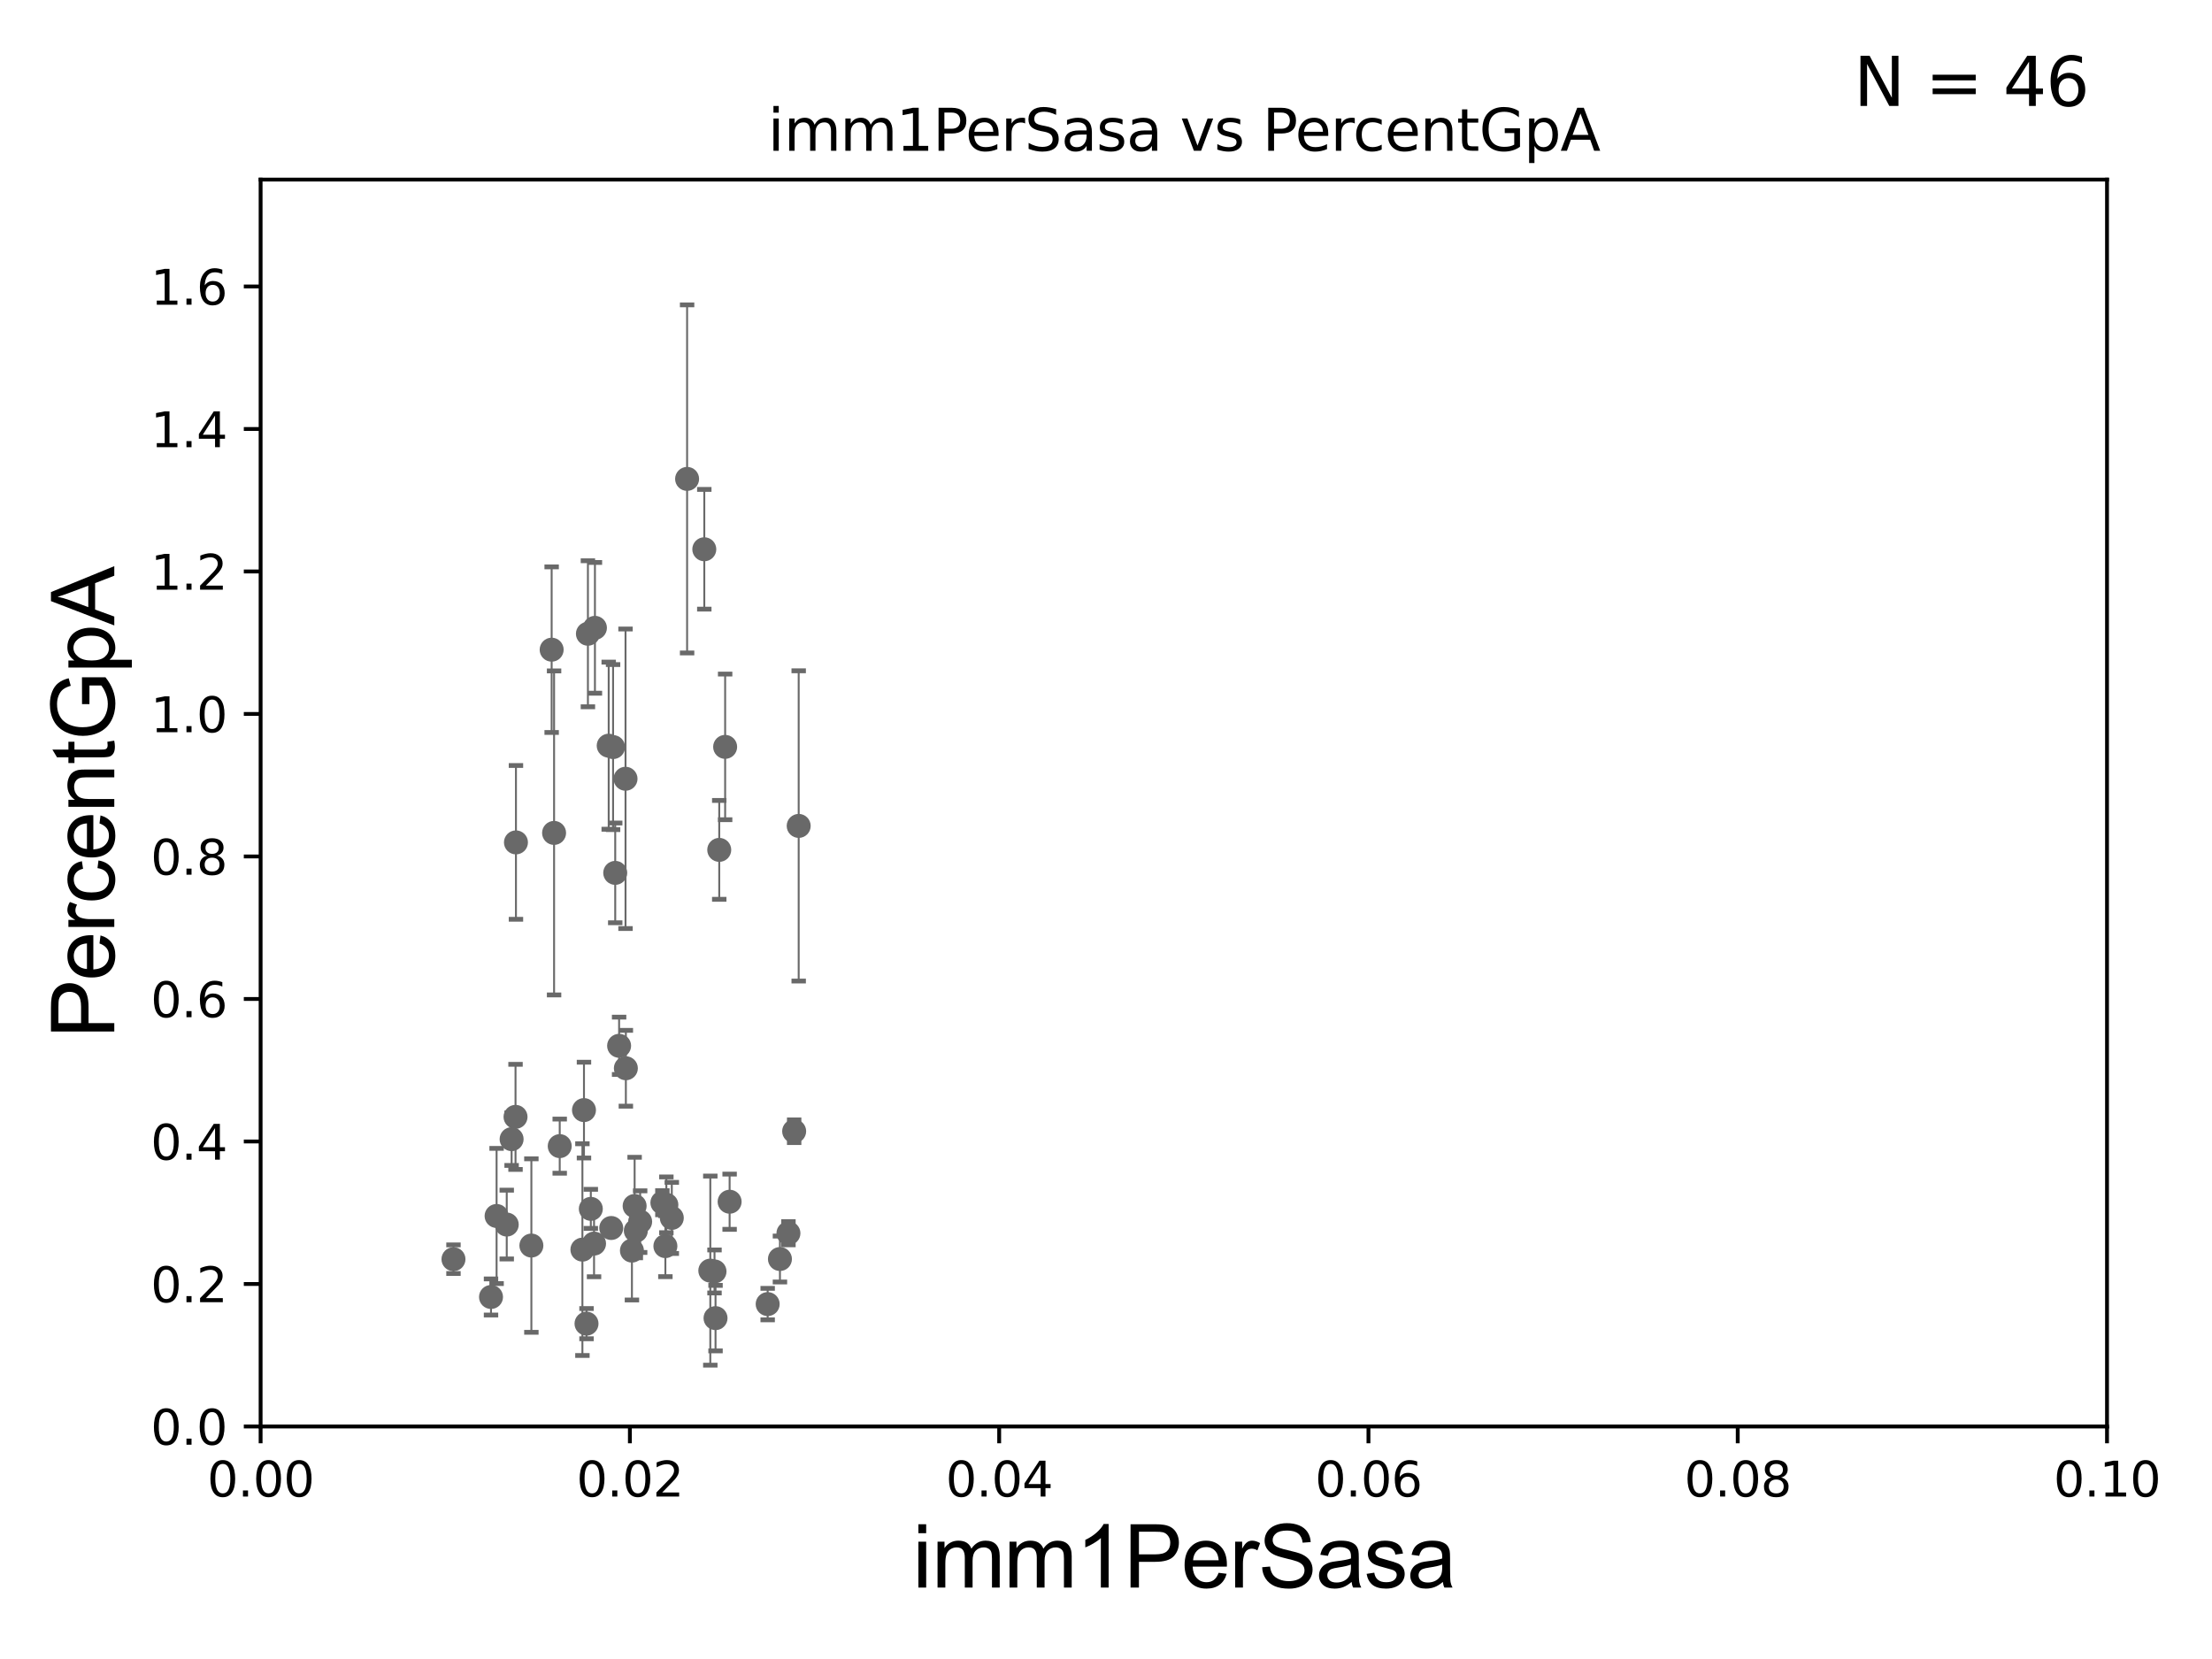 <?xml version="1.0" encoding="utf-8" standalone="no"?>
<!DOCTYPE svg PUBLIC "-//W3C//DTD SVG 1.1//EN"
  "http://www.w3.org/Graphics/SVG/1.1/DTD/svg11.dtd">
<svg xmlns:xlink="http://www.w3.org/1999/xlink" width="460.8pt" height="345.6pt" viewBox="0 0 460.8 345.6" xmlns="http://www.w3.org/2000/svg" version="1.1">
 <defs>
  <style type="text/css">*{stroke-linejoin: round; stroke-linecap: butt}</style>
 </defs>
 <g id="figure_1">
  <g id="patch_1">
   <path d="M 0 345.6 
L 460.8 345.6 
L 460.8 0 
L 0 0 
z
" style="fill: #ffffff"/>
  </g>
  <g id="axes_1">
   <g id="patch_2">
    <path d="M 54.29 297.16 
L 438.93 297.16 
L 438.93 37.411 
L 54.29 37.411 
z
" style="fill: #ffffff"/>
   </g>
   <g id="PathCollection_1">
    <defs>
     <path id="m9f10010e49" d="M 0 1.118 
C 0.297 1.118 0.581 1 0.791 0.791 
C 1 0.581 1.118 0.297 1.118 0 
C 1.118 -0.297 1 -0.581 0.791 -0.791 
C 0.581 -1 0.297 -1.118 0 -1.118 
C -0.297 -1.118 -0.581 -1 -0.791 -0.791 
C -1 -0.581 -1.118 -0.297 -1.118 0 
C -1.118 0.297 -1 0.581 -0.791 0.791 
C -0.581 1 -0.297 1.118 0 1.118 
z
" style="stroke: #696969"/>
    </defs>
    <g clip-path="url(#p029edaa098)">
     <use xlink:href="#m9f10010e49" x="162.476" y="262.277" style="fill: #696969; stroke: #696969"/>
     <use xlink:href="#m9f10010e49" x="133.355" y="254.49" style="fill: #696969; stroke: #696969"/>
     <use xlink:href="#m9f10010e49" x="123.751" y="259.063" style="fill: #696969; stroke: #696969"/>
     <use xlink:href="#m9f10010e49" x="123.078" y="251.827" style="fill: #696969; stroke: #696969"/>
     <use xlink:href="#m9f10010e49" x="138.612" y="259.591" style="fill: #696969; stroke: #696969"/>
     <use xlink:href="#m9f10010e49" x="127.332" y="255.815" style="fill: #696969; stroke: #696969"/>
     <use xlink:href="#m9f10010e49" x="149.831" y="177.045" style="fill: #696969; stroke: #696969"/>
     <use xlink:href="#m9f10010e49" x="130.378" y="222.539" style="fill: #696969; stroke: #696969"/>
     <use xlink:href="#m9f10010e49" x="148.846" y="264.864" style="fill: #696969; stroke: #696969"/>
     <use xlink:href="#m9f10010e49" x="149.059" y="274.59" style="fill: #696969; stroke: #696969"/>
     <use xlink:href="#m9f10010e49" x="115.425" y="173.512" style="fill: #696969; stroke: #696969"/>
     <use xlink:href="#m9f10010e49" x="106.578" y="237.308" style="fill: #696969; stroke: #696969"/>
     <use xlink:href="#m9f10010e49" x="132.453" y="256.392" style="fill: #696969; stroke: #696969"/>
     <use xlink:href="#m9f10010e49" x="102.287" y="270.186" style="fill: #696969; stroke: #696969"/>
     <use xlink:href="#m9f10010e49" x="121.327" y="260.32" style="fill: #696969; stroke: #696969"/>
     <use xlink:href="#m9f10010e49" x="105.564" y="255.099" style="fill: #696969; stroke: #696969"/>
     <use xlink:href="#m9f10010e49" x="166.382" y="172.053" style="fill: #696969; stroke: #696969"/>
     <use xlink:href="#m9f10010e49" x="103.45" y="253.311" style="fill: #696969; stroke: #696969"/>
     <use xlink:href="#m9f10010e49" x="139.949" y="253.712" style="fill: #696969; stroke: #696969"/>
     <use xlink:href="#m9f10010e49" x="147.97" y="264.694" style="fill: #696969; stroke: #696969"/>
     <use xlink:href="#m9f10010e49" x="121.653" y="231.252" style="fill: #696969; stroke: #696969"/>
     <use xlink:href="#m9f10010e49" x="159.92" y="271.666" style="fill: #696969; stroke: #696969"/>
     <use xlink:href="#m9f10010e49" x="107.394" y="232.664" style="fill: #696969; stroke: #696969"/>
     <use xlink:href="#m9f10010e49" x="138.816" y="250.985" style="fill: #696969; stroke: #696969"/>
     <use xlink:href="#m9f10010e49" x="122.182" y="275.738" style="fill: #696969; stroke: #696969"/>
     <use xlink:href="#m9f10010e49" x="123.935" y="130.79" style="fill: #696969; stroke: #696969"/>
     <use xlink:href="#m9f10010e49" x="126.803" y="155.338" style="fill: #696969; stroke: #696969"/>
     <use xlink:href="#m9f10010e49" x="114.92" y="135.341" style="fill: #696969; stroke: #696969"/>
     <use xlink:href="#m9f10010e49" x="130.308" y="162.23" style="fill: #696969; stroke: #696969"/>
     <use xlink:href="#m9f10010e49" x="164.246" y="256.906" style="fill: #696969; stroke: #696969"/>
     <use xlink:href="#m9f10010e49" x="94.467" y="262.313" style="fill: #696969; stroke: #696969"/>
     <use xlink:href="#m9f10010e49" x="151.994" y="250.341" style="fill: #696969; stroke: #696969"/>
     <use xlink:href="#m9f10010e49" x="107.482" y="175.487" style="fill: #696969; stroke: #696969"/>
     <use xlink:href="#m9f10010e49" x="127.716" y="155.633" style="fill: #696969; stroke: #696969"/>
     <use xlink:href="#m9f10010e49" x="132.204" y="251.225" style="fill: #696969; stroke: #696969"/>
     <use xlink:href="#m9f10010e49" x="131.642" y="260.523" style="fill: #696969; stroke: #696969"/>
     <use xlink:href="#m9f10010e49" x="137.987" y="250.544" style="fill: #696969; stroke: #696969"/>
     <use xlink:href="#m9f10010e49" x="165.438" y="235.66" style="fill: #696969; stroke: #696969"/>
     <use xlink:href="#m9f10010e49" x="116.601" y="238.759" style="fill: #696969; stroke: #696969"/>
     <use xlink:href="#m9f10010e49" x="151.06" y="155.588" style="fill: #696969; stroke: #696969"/>
     <use xlink:href="#m9f10010e49" x="122.474" y="132.023" style="fill: #696969; stroke: #696969"/>
     <use xlink:href="#m9f10010e49" x="146.718" y="114.422" style="fill: #696969; stroke: #696969"/>
     <use xlink:href="#m9f10010e49" x="128.971" y="217.86" style="fill: #696969; stroke: #696969"/>
     <use xlink:href="#m9f10010e49" x="128.162" y="181.837" style="fill: #696969; stroke: #696969"/>
     <use xlink:href="#m9f10010e49" x="110.696" y="259.471" style="fill: #696969; stroke: #696969"/>
     <use xlink:href="#m9f10010e49" x="143.136" y="99.765" style="fill: #696969; stroke: #696969"/>
    </g>
   </g>
   <g id="matplotlib.axis_1">
    <g id="xtick_1">
     <g id="line2d_1">
      <defs>
       <path id="ma11274c2bd" d="M 0 0 
L 0 3.5 
" style="stroke: #000000; stroke-width: 0.8"/>
      </defs>
      <g>
       <use xlink:href="#ma11274c2bd" x="54.29" y="297.16" style="stroke: #000000; stroke-width: 0.8"/>
      </g>
     </g>
     <g id="text_1">
      <!-- 0.00 -->
      <g transform="translate(43.157 311.758)scale(0.1 -0.1)">
       <defs>
        <path id="DejaVuSans-30" d="M 2034 4250 
Q 1547 4250 1301 3770 
Q 1056 3291 1056 2328 
Q 1056 1369 1301 889 
Q 1547 409 2034 409 
Q 2525 409 2770 889 
Q 3016 1369 3016 2328 
Q 3016 3291 2770 3770 
Q 2525 4250 2034 4250 
z
M 2034 4750 
Q 2819 4750 3233 4129 
Q 3647 3509 3647 2328 
Q 3647 1150 3233 529 
Q 2819 -91 2034 -91 
Q 1250 -91 836 529 
Q 422 1150 422 2328 
Q 422 3509 836 4129 
Q 1250 4750 2034 4750 
z
" transform="scale(0.016)"/>
        <path id="DejaVuSans-2e" d="M 684 794 
L 1344 794 
L 1344 0 
L 684 0 
L 684 794 
z
" transform="scale(0.016)"/>
       </defs>
       <use xlink:href="#DejaVuSans-30"/>
       <use xlink:href="#DejaVuSans-2e" x="63.623"/>
       <use xlink:href="#DejaVuSans-30" x="95.41"/>
       <use xlink:href="#DejaVuSans-30" x="159.033"/>
      </g>
     </g>
    </g>
    <g id="xtick_2">
     <g id="line2d_2">
      <g>
       <use xlink:href="#ma11274c2bd" x="131.218" y="297.16" style="stroke: #000000; stroke-width: 0.8"/>
      </g>
     </g>
     <g id="text_2">
      <!-- 0.02 -->
      <g transform="translate(120.085 311.758)scale(0.1 -0.1)">
       <defs>
        <path id="DejaVuSans-32" d="M 1228 531 
L 3431 531 
L 3431 0 
L 469 0 
L 469 531 
Q 828 903 1448 1529 
Q 2069 2156 2228 2338 
Q 2531 2678 2651 2914 
Q 2772 3150 2772 3378 
Q 2772 3750 2511 3984 
Q 2250 4219 1831 4219 
Q 1534 4219 1204 4116 
Q 875 4013 500 3803 
L 500 4441 
Q 881 4594 1212 4672 
Q 1544 4750 1819 4750 
Q 2544 4750 2975 4387 
Q 3406 4025 3406 3419 
Q 3406 3131 3298 2873 
Q 3191 2616 2906 2266 
Q 2828 2175 2409 1742 
Q 1991 1309 1228 531 
z
" transform="scale(0.016)"/>
       </defs>
       <use xlink:href="#DejaVuSans-30"/>
       <use xlink:href="#DejaVuSans-2e" x="63.623"/>
       <use xlink:href="#DejaVuSans-30" x="95.41"/>
       <use xlink:href="#DejaVuSans-32" x="159.033"/>
      </g>
     </g>
    </g>
    <g id="xtick_3">
     <g id="line2d_3">
      <g>
       <use xlink:href="#ma11274c2bd" x="208.146" y="297.16" style="stroke: #000000; stroke-width: 0.8"/>
      </g>
     </g>
     <g id="text_3">
      <!-- 0.04 -->
      <g transform="translate(197.013 311.758)scale(0.1 -0.1)">
       <defs>
        <path id="DejaVuSans-34" d="M 2419 4116 
L 825 1625 
L 2419 1625 
L 2419 4116 
z
M 2253 4666 
L 3047 4666 
L 3047 1625 
L 3713 1625 
L 3713 1100 
L 3047 1100 
L 3047 0 
L 2419 0 
L 2419 1100 
L 313 1100 
L 313 1709 
L 2253 4666 
z
" transform="scale(0.016)"/>
       </defs>
       <use xlink:href="#DejaVuSans-30"/>
       <use xlink:href="#DejaVuSans-2e" x="63.623"/>
       <use xlink:href="#DejaVuSans-30" x="95.41"/>
       <use xlink:href="#DejaVuSans-34" x="159.033"/>
      </g>
     </g>
    </g>
    <g id="xtick_4">
     <g id="line2d_4">
      <g>
       <use xlink:href="#ma11274c2bd" x="285.074" y="297.16" style="stroke: #000000; stroke-width: 0.8"/>
      </g>
     </g>
     <g id="text_4">
      <!-- 0.06 -->
      <g transform="translate(273.941 311.758)scale(0.1 -0.1)">
       <defs>
        <path id="DejaVuSans-36" d="M 2113 2584 
Q 1688 2584 1439 2293 
Q 1191 2003 1191 1497 
Q 1191 994 1439 701 
Q 1688 409 2113 409 
Q 2538 409 2786 701 
Q 3034 994 3034 1497 
Q 3034 2003 2786 2293 
Q 2538 2584 2113 2584 
z
M 3366 4563 
L 3366 3988 
Q 3128 4100 2886 4159 
Q 2644 4219 2406 4219 
Q 1781 4219 1451 3797 
Q 1122 3375 1075 2522 
Q 1259 2794 1537 2939 
Q 1816 3084 2150 3084 
Q 2853 3084 3261 2657 
Q 3669 2231 3669 1497 
Q 3669 778 3244 343 
Q 2819 -91 2113 -91 
Q 1303 -91 875 529 
Q 447 1150 447 2328 
Q 447 3434 972 4092 
Q 1497 4750 2381 4750 
Q 2619 4750 2861 4703 
Q 3103 4656 3366 4563 
z
" transform="scale(0.016)"/>
       </defs>
       <use xlink:href="#DejaVuSans-30"/>
       <use xlink:href="#DejaVuSans-2e" x="63.623"/>
       <use xlink:href="#DejaVuSans-30" x="95.41"/>
       <use xlink:href="#DejaVuSans-36" x="159.033"/>
      </g>
     </g>
    </g>
    <g id="xtick_5">
     <g id="line2d_5">
      <g>
       <use xlink:href="#ma11274c2bd" x="362.002" y="297.16" style="stroke: #000000; stroke-width: 0.8"/>
      </g>
     </g>
     <g id="text_5">
      <!-- 0.08 -->
      <g transform="translate(350.869 311.758)scale(0.1 -0.1)">
       <defs>
        <path id="DejaVuSans-38" d="M 2034 2216 
Q 1584 2216 1326 1975 
Q 1069 1734 1069 1313 
Q 1069 891 1326 650 
Q 1584 409 2034 409 
Q 2484 409 2743 651 
Q 3003 894 3003 1313 
Q 3003 1734 2745 1975 
Q 2488 2216 2034 2216 
z
M 1403 2484 
Q 997 2584 770 2862 
Q 544 3141 544 3541 
Q 544 4100 942 4425 
Q 1341 4750 2034 4750 
Q 2731 4750 3128 4425 
Q 3525 4100 3525 3541 
Q 3525 3141 3298 2862 
Q 3072 2584 2669 2484 
Q 3125 2378 3379 2068 
Q 3634 1759 3634 1313 
Q 3634 634 3220 271 
Q 2806 -91 2034 -91 
Q 1263 -91 848 271 
Q 434 634 434 1313 
Q 434 1759 690 2068 
Q 947 2378 1403 2484 
z
M 1172 3481 
Q 1172 3119 1398 2916 
Q 1625 2713 2034 2713 
Q 2441 2713 2670 2916 
Q 2900 3119 2900 3481 
Q 2900 3844 2670 4047 
Q 2441 4250 2034 4250 
Q 1625 4250 1398 4047 
Q 1172 3844 1172 3481 
z
" transform="scale(0.016)"/>
       </defs>
       <use xlink:href="#DejaVuSans-30"/>
       <use xlink:href="#DejaVuSans-2e" x="63.623"/>
       <use xlink:href="#DejaVuSans-30" x="95.41"/>
       <use xlink:href="#DejaVuSans-38" x="159.033"/>
      </g>
     </g>
    </g>
    <g id="xtick_6">
     <g id="line2d_6">
      <g>
       <use xlink:href="#ma11274c2bd" x="438.93" y="297.16" style="stroke: #000000; stroke-width: 0.8"/>
      </g>
     </g>
     <g id="text_6">
      <!-- 0.10 -->
      <g transform="translate(427.797 311.758)scale(0.1 -0.1)">
       <defs>
        <path id="DejaVuSans-31" d="M 794 531 
L 1825 531 
L 1825 4091 
L 703 3866 
L 703 4441 
L 1819 4666 
L 2450 4666 
L 2450 531 
L 3481 531 
L 3481 0 
L 794 0 
L 794 531 
z
" transform="scale(0.016)"/>
       </defs>
       <use xlink:href="#DejaVuSans-30"/>
       <use xlink:href="#DejaVuSans-2e" x="63.623"/>
       <use xlink:href="#DejaVuSans-31" x="95.41"/>
       <use xlink:href="#DejaVuSans-30" x="159.033"/>
      </g>
     </g>
    </g>
    <g id="text_7">
     <!-- imm1PerSasa -->
     <g transform="translate(190.094 330.722)scale(0.18 -0.18)">
      <defs>
       <path id="ArialMT-69" d="M 425 3934 
L 425 4581 
L 988 4581 
L 988 3934 
L 425 3934 
z
M 425 0 
L 425 3319 
L 988 3319 
L 988 0 
L 425 0 
z
" transform="scale(0.016)"/>
       <path id="ArialMT-6d" d="M 422 0 
L 422 3319 
L 925 3319 
L 925 2853 
Q 1081 3097 1340 3245 
Q 1600 3394 1931 3394 
Q 2300 3394 2536 3241 
Q 2772 3088 2869 2813 
Q 3263 3394 3894 3394 
Q 4388 3394 4653 3120 
Q 4919 2847 4919 2278 
L 4919 0 
L 4359 0 
L 4359 2091 
Q 4359 2428 4304 2576 
Q 4250 2725 4106 2815 
Q 3963 2906 3769 2906 
Q 3419 2906 3187 2673 
Q 2956 2441 2956 1928 
L 2956 0 
L 2394 0 
L 2394 2156 
Q 2394 2531 2256 2718 
Q 2119 2906 1806 2906 
Q 1569 2906 1367 2781 
Q 1166 2656 1075 2415 
Q 984 2175 984 1722 
L 984 0 
L 422 0 
z
" transform="scale(0.016)"/>
       <path id="ArialMT-31" d="M 2384 0 
L 1822 0 
L 1822 3584 
Q 1619 3391 1289 3197 
Q 959 3003 697 2906 
L 697 3450 
Q 1169 3672 1522 3987 
Q 1875 4303 2022 4600 
L 2384 4600 
L 2384 0 
z
" transform="scale(0.016)"/>
       <path id="ArialMT-50" d="M 494 0 
L 494 4581 
L 2222 4581 
Q 2678 4581 2919 4538 
Q 3256 4481 3484 4323 
Q 3713 4166 3852 3881 
Q 3991 3597 3991 3256 
Q 3991 2672 3619 2267 
Q 3247 1863 2275 1863 
L 1100 1863 
L 1100 0 
L 494 0 
z
M 1100 2403 
L 2284 2403 
Q 2872 2403 3119 2622 
Q 3366 2841 3366 3238 
Q 3366 3525 3220 3729 
Q 3075 3934 2838 4000 
Q 2684 4041 2272 4041 
L 1100 4041 
L 1100 2403 
z
" transform="scale(0.016)"/>
       <path id="ArialMT-65" d="M 2694 1069 
L 3275 997 
Q 3138 488 2766 206 
Q 2394 -75 1816 -75 
Q 1088 -75 661 373 
Q 234 822 234 1631 
Q 234 2469 665 2931 
Q 1097 3394 1784 3394 
Q 2450 3394 2872 2941 
Q 3294 2488 3294 1666 
Q 3294 1616 3291 1516 
L 816 1516 
Q 847 969 1125 678 
Q 1403 388 1819 388 
Q 2128 388 2347 550 
Q 2566 713 2694 1069 
z
M 847 1978 
L 2700 1978 
Q 2663 2397 2488 2606 
Q 2219 2931 1791 2931 
Q 1403 2931 1139 2672 
Q 875 2413 847 1978 
z
" transform="scale(0.016)"/>
       <path id="ArialMT-72" d="M 416 0 
L 416 3319 
L 922 3319 
L 922 2816 
Q 1116 3169 1280 3281 
Q 1444 3394 1641 3394 
Q 1925 3394 2219 3213 
L 2025 2691 
Q 1819 2813 1613 2813 
Q 1428 2813 1281 2702 
Q 1134 2591 1072 2394 
Q 978 2094 978 1738 
L 978 0 
L 416 0 
z
" transform="scale(0.016)"/>
       <path id="ArialMT-53" d="M 288 1472 
L 859 1522 
Q 900 1178 1048 958 
Q 1197 738 1509 602 
Q 1822 466 2213 466 
Q 2559 466 2825 569 
Q 3091 672 3220 851 
Q 3350 1031 3350 1244 
Q 3350 1459 3225 1620 
Q 3100 1781 2813 1891 
Q 2628 1963 1997 2114 
Q 1366 2266 1113 2400 
Q 784 2572 623 2826 
Q 463 3081 463 3397 
Q 463 3744 659 4045 
Q 856 4347 1234 4503 
Q 1613 4659 2075 4659 
Q 2584 4659 2973 4495 
Q 3363 4331 3572 4012 
Q 3781 3694 3797 3291 
L 3216 3247 
Q 3169 3681 2898 3903 
Q 2628 4125 2100 4125 
Q 1550 4125 1298 3923 
Q 1047 3722 1047 3438 
Q 1047 3191 1225 3031 
Q 1400 2872 2139 2705 
Q 2878 2538 3153 2413 
Q 3553 2228 3743 1945 
Q 3934 1663 3934 1294 
Q 3934 928 3725 604 
Q 3516 281 3123 101 
Q 2731 -78 2241 -78 
Q 1619 -78 1198 103 
Q 778 284 539 648 
Q 300 1013 288 1472 
z
" transform="scale(0.016)"/>
       <path id="ArialMT-61" d="M 2588 409 
Q 2275 144 1986 34 
Q 1697 -75 1366 -75 
Q 819 -75 525 192 
Q 231 459 231 875 
Q 231 1119 342 1320 
Q 453 1522 633 1644 
Q 813 1766 1038 1828 
Q 1203 1872 1538 1913 
Q 2219 1994 2541 2106 
Q 2544 2222 2544 2253 
Q 2544 2597 2384 2738 
Q 2169 2928 1744 2928 
Q 1347 2928 1158 2789 
Q 969 2650 878 2297 
L 328 2372 
Q 403 2725 575 2942 
Q 747 3159 1072 3276 
Q 1397 3394 1825 3394 
Q 2250 3394 2515 3294 
Q 2781 3194 2906 3042 
Q 3031 2891 3081 2659 
Q 3109 2516 3109 2141 
L 3109 1391 
Q 3109 606 3145 398 
Q 3181 191 3288 0 
L 2700 0 
Q 2613 175 2588 409 
z
M 2541 1666 
Q 2234 1541 1622 1453 
Q 1275 1403 1131 1340 
Q 988 1278 909 1158 
Q 831 1038 831 891 
Q 831 666 1001 516 
Q 1172 366 1500 366 
Q 1825 366 2078 508 
Q 2331 650 2450 897 
Q 2541 1088 2541 1459 
L 2541 1666 
z
" transform="scale(0.016)"/>
       <path id="ArialMT-73" d="M 197 991 
L 753 1078 
Q 800 744 1014 566 
Q 1228 388 1613 388 
Q 2000 388 2187 545 
Q 2375 703 2375 916 
Q 2375 1106 2209 1216 
Q 2094 1291 1634 1406 
Q 1016 1563 777 1677 
Q 538 1791 414 1992 
Q 291 2194 291 2438 
Q 291 2659 392 2848 
Q 494 3038 669 3163 
Q 800 3259 1026 3326 
Q 1253 3394 1513 3394 
Q 1903 3394 2198 3281 
Q 2494 3169 2634 2976 
Q 2775 2784 2828 2463 
L 2278 2388 
Q 2241 2644 2061 2787 
Q 1881 2931 1553 2931 
Q 1166 2931 1000 2803 
Q 834 2675 834 2503 
Q 834 2394 903 2306 
Q 972 2216 1119 2156 
Q 1203 2125 1616 2013 
Q 2213 1853 2448 1751 
Q 2684 1650 2818 1456 
Q 2953 1263 2953 975 
Q 2953 694 2789 445 
Q 2625 197 2315 61 
Q 2006 -75 1616 -75 
Q 969 -75 630 194 
Q 291 463 197 991 
z
" transform="scale(0.016)"/>
      </defs>
      <use xlink:href="#ArialMT-69"/>
      <use xlink:href="#ArialMT-6d" x="22.217"/>
      <use xlink:href="#ArialMT-6d" x="105.518"/>
      <use xlink:href="#ArialMT-31" x="188.818"/>
      <use xlink:href="#ArialMT-50" x="244.434"/>
      <use xlink:href="#ArialMT-65" x="311.133"/>
      <use xlink:href="#ArialMT-72" x="366.748"/>
      <use xlink:href="#ArialMT-53" x="400.049"/>
      <use xlink:href="#ArialMT-61" x="466.748"/>
      <use xlink:href="#ArialMT-73" x="522.363"/>
      <use xlink:href="#ArialMT-61" x="572.363"/>
     </g>
    </g>
   </g>
   <g id="matplotlib.axis_2">
    <g id="ytick_1">
     <g id="line2d_7">
      <defs>
       <path id="m371793e082" d="M 0 0 
L -3.5 0 
" style="stroke: #000000; stroke-width: 0.8"/>
      </defs>
      <g>
       <use xlink:href="#m371793e082" x="54.29" y="297.16" style="stroke: #000000; stroke-width: 0.8"/>
      </g>
     </g>
     <g id="text_8">
      <!-- 0.0 -->
      <g transform="translate(31.387 300.959)scale(0.1 -0.1)">
       <use xlink:href="#DejaVuSans-30"/>
       <use xlink:href="#DejaVuSans-2e" x="63.623"/>
       <use xlink:href="#DejaVuSans-30" x="95.41"/>
      </g>
     </g>
    </g>
    <g id="ytick_2">
     <g id="line2d_8">
      <g>
       <use xlink:href="#m371793e082" x="54.29" y="267.474" style="stroke: #000000; stroke-width: 0.8"/>
      </g>
     </g>
     <g id="text_9">
      <!-- 0.2 -->
      <g transform="translate(31.387 271.274)scale(0.1 -0.1)">
       <use xlink:href="#DejaVuSans-30"/>
       <use xlink:href="#DejaVuSans-2e" x="63.623"/>
       <use xlink:href="#DejaVuSans-32" x="95.41"/>
      </g>
     </g>
    </g>
    <g id="ytick_3">
     <g id="line2d_9">
      <g>
       <use xlink:href="#m371793e082" x="54.29" y="237.789" style="stroke: #000000; stroke-width: 0.8"/>
      </g>
     </g>
     <g id="text_10">
      <!-- 0.4 -->
      <g transform="translate(31.387 241.588)scale(0.1 -0.1)">
       <use xlink:href="#DejaVuSans-30"/>
       <use xlink:href="#DejaVuSans-2e" x="63.623"/>
       <use xlink:href="#DejaVuSans-34" x="95.41"/>
      </g>
     </g>
    </g>
    <g id="ytick_4">
     <g id="line2d_10">
      <g>
       <use xlink:href="#m371793e082" x="54.29" y="208.103" style="stroke: #000000; stroke-width: 0.8"/>
      </g>
     </g>
     <g id="text_11">
      <!-- 0.6 -->
      <g transform="translate(31.387 211.902)scale(0.1 -0.1)">
       <use xlink:href="#DejaVuSans-30"/>
       <use xlink:href="#DejaVuSans-2e" x="63.623"/>
       <use xlink:href="#DejaVuSans-36" x="95.41"/>
      </g>
     </g>
    </g>
    <g id="ytick_5">
     <g id="line2d_11">
      <g>
       <use xlink:href="#m371793e082" x="54.29" y="178.418" style="stroke: #000000; stroke-width: 0.8"/>
      </g>
     </g>
     <g id="text_12">
      <!-- 0.8 -->
      <g transform="translate(31.387 182.217)scale(0.1 -0.1)">
       <use xlink:href="#DejaVuSans-30"/>
       <use xlink:href="#DejaVuSans-2e" x="63.623"/>
       <use xlink:href="#DejaVuSans-38" x="95.41"/>
      </g>
     </g>
    </g>
    <g id="ytick_6">
     <g id="line2d_12">
      <g>
       <use xlink:href="#m371793e082" x="54.29" y="148.732" style="stroke: #000000; stroke-width: 0.8"/>
      </g>
     </g>
     <g id="text_13">
      <!-- 1.0 -->
      <g transform="translate(31.387 152.531)scale(0.1 -0.1)">
       <use xlink:href="#DejaVuSans-31"/>
       <use xlink:href="#DejaVuSans-2e" x="63.623"/>
       <use xlink:href="#DejaVuSans-30" x="95.41"/>
      </g>
     </g>
    </g>
    <g id="ytick_7">
     <g id="line2d_13">
      <g>
       <use xlink:href="#m371793e082" x="54.29" y="119.047" style="stroke: #000000; stroke-width: 0.8"/>
      </g>
     </g>
     <g id="text_14">
      <!-- 1.2 -->
      <g transform="translate(31.387 122.846)scale(0.1 -0.1)">
       <use xlink:href="#DejaVuSans-31"/>
       <use xlink:href="#DejaVuSans-2e" x="63.623"/>
       <use xlink:href="#DejaVuSans-32" x="95.41"/>
      </g>
     </g>
    </g>
    <g id="ytick_8">
     <g id="line2d_14">
      <g>
       <use xlink:href="#m371793e082" x="54.29" y="89.361" style="stroke: #000000; stroke-width: 0.8"/>
      </g>
     </g>
     <g id="text_15">
      <!-- 1.4 -->
      <g transform="translate(31.387 93.16)scale(0.1 -0.1)">
       <use xlink:href="#DejaVuSans-31"/>
       <use xlink:href="#DejaVuSans-2e" x="63.623"/>
       <use xlink:href="#DejaVuSans-34" x="95.41"/>
      </g>
     </g>
    </g>
    <g id="ytick_9">
     <g id="line2d_15">
      <g>
       <use xlink:href="#m371793e082" x="54.29" y="59.675" style="stroke: #000000; stroke-width: 0.8"/>
      </g>
     </g>
     <g id="text_16">
      <!-- 1.6 -->
      <g transform="translate(31.387 63.475)scale(0.1 -0.1)">
       <use xlink:href="#DejaVuSans-31"/>
       <use xlink:href="#DejaVuSans-2e" x="63.623"/>
       <use xlink:href="#DejaVuSans-36" x="95.41"/>
      </g>
     </g>
    </g>
    <g id="text_17">
     <!-- PercentGpA -->
     <g transform="translate(23.809 216.309)rotate(-90)scale(0.18 -0.18)">
      <defs>
       <path id="ArialMT-63" d="M 2588 1216 
L 3141 1144 
Q 3050 572 2676 248 
Q 2303 -75 1759 -75 
Q 1078 -75 664 370 
Q 250 816 250 1647 
Q 250 2184 428 2587 
Q 606 2991 970 3192 
Q 1334 3394 1763 3394 
Q 2303 3394 2647 3120 
Q 2991 2847 3088 2344 
L 2541 2259 
Q 2463 2594 2264 2762 
Q 2066 2931 1784 2931 
Q 1359 2931 1093 2626 
Q 828 2322 828 1663 
Q 828 994 1084 691 
Q 1341 388 1753 388 
Q 2084 388 2306 591 
Q 2528 794 2588 1216 
z
" transform="scale(0.016)"/>
       <path id="ArialMT-6e" d="M 422 0 
L 422 3319 
L 928 3319 
L 928 2847 
Q 1294 3394 1984 3394 
Q 2284 3394 2536 3286 
Q 2788 3178 2913 3003 
Q 3038 2828 3088 2588 
Q 3119 2431 3119 2041 
L 3119 0 
L 2556 0 
L 2556 2019 
Q 2556 2363 2490 2533 
Q 2425 2703 2258 2804 
Q 2091 2906 1866 2906 
Q 1506 2906 1245 2678 
Q 984 2450 984 1813 
L 984 0 
L 422 0 
z
" transform="scale(0.016)"/>
       <path id="ArialMT-74" d="M 1650 503 
L 1731 6 
Q 1494 -44 1306 -44 
Q 1000 -44 831 53 
Q 663 150 594 308 
Q 525 466 525 972 
L 525 2881 
L 113 2881 
L 113 3319 
L 525 3319 
L 525 4141 
L 1084 4478 
L 1084 3319 
L 1650 3319 
L 1650 2881 
L 1084 2881 
L 1084 941 
Q 1084 700 1114 631 
Q 1144 563 1211 522 
Q 1278 481 1403 481 
Q 1497 481 1650 503 
z
" transform="scale(0.016)"/>
       <path id="ArialMT-47" d="M 2638 1797 
L 2638 2334 
L 4578 2338 
L 4578 638 
Q 4131 281 3656 101 
Q 3181 -78 2681 -78 
Q 2006 -78 1454 211 
Q 903 500 622 1047 
Q 341 1594 341 2269 
Q 341 2938 620 3517 
Q 900 4097 1425 4378 
Q 1950 4659 2634 4659 
Q 3131 4659 3532 4498 
Q 3934 4338 4162 4050 
Q 4391 3763 4509 3300 
L 3963 3150 
Q 3859 3500 3706 3700 
Q 3553 3900 3268 4020 
Q 2984 4141 2638 4141 
Q 2222 4141 1919 4014 
Q 1616 3888 1430 3681 
Q 1244 3475 1141 3228 
Q 966 2803 966 2306 
Q 966 1694 1177 1281 
Q 1388 869 1791 669 
Q 2194 469 2647 469 
Q 3041 469 3416 620 
Q 3791 772 3984 944 
L 3984 1797 
L 2638 1797 
z
" transform="scale(0.016)"/>
       <path id="ArialMT-70" d="M 422 -1272 
L 422 3319 
L 934 3319 
L 934 2888 
Q 1116 3141 1344 3267 
Q 1572 3394 1897 3394 
Q 2322 3394 2647 3175 
Q 2972 2956 3137 2557 
Q 3303 2159 3303 1684 
Q 3303 1175 3120 767 
Q 2938 359 2589 142 
Q 2241 -75 1856 -75 
Q 1575 -75 1351 44 
Q 1128 163 984 344 
L 984 -1272 
L 422 -1272 
z
M 931 1641 
Q 931 1000 1190 694 
Q 1450 388 1819 388 
Q 2194 388 2461 705 
Q 2728 1022 2728 1688 
Q 2728 2322 2467 2637 
Q 2206 2953 1844 2953 
Q 1484 2953 1207 2617 
Q 931 2281 931 1641 
z
" transform="scale(0.016)"/>
       <path id="ArialMT-41" d="M -9 0 
L 1750 4581 
L 2403 4581 
L 4278 0 
L 3588 0 
L 3053 1388 
L 1138 1388 
L 634 0 
L -9 0 
z
M 1313 1881 
L 2866 1881 
L 2388 3150 
Q 2169 3728 2063 4100 
Q 1975 3659 1816 3225 
L 1313 1881 
z
" transform="scale(0.016)"/>
      </defs>
      <use xlink:href="#ArialMT-50"/>
      <use xlink:href="#ArialMT-65" x="66.699"/>
      <use xlink:href="#ArialMT-72" x="122.314"/>
      <use xlink:href="#ArialMT-63" x="155.615"/>
      <use xlink:href="#ArialMT-65" x="205.615"/>
      <use xlink:href="#ArialMT-6e" x="261.23"/>
      <use xlink:href="#ArialMT-74" x="316.846"/>
      <use xlink:href="#ArialMT-47" x="344.629"/>
      <use xlink:href="#ArialMT-70" x="422.412"/>
      <use xlink:href="#ArialMT-41" x="478.027"/>
     </g>
    </g>
   </g>
   <g id="LineCollection_1">
    <path d="M 162.476 267.06 
L 162.476 257.494 
" clip-path="url(#p029edaa098)" style="fill: none; stroke: #696969; stroke-width: 0.4"/>
    <path d="M 133.355 260.911 
L 133.355 248.07 
" clip-path="url(#p029edaa098)" style="fill: none; stroke: #696969; stroke-width: 0.4"/>
    <path d="M 123.751 265.967 
L 123.751 252.159 
" clip-path="url(#p029edaa098)" style="fill: none; stroke: #696969; stroke-width: 0.4"/>
    <path d="M 123.078 255.896 
L 123.078 247.759 
" clip-path="url(#p029edaa098)" style="fill: none; stroke: #696969; stroke-width: 0.4"/>
    <path d="M 138.612 265.948 
L 138.612 253.234 
" clip-path="url(#p029edaa098)" style="fill: none; stroke: #696969; stroke-width: 0.4"/>
    <path d="M 127.332 256.756 
L 127.332 254.874 
" clip-path="url(#p029edaa098)" style="fill: none; stroke: #696969; stroke-width: 0.4"/>
    <path d="M 149.831 187.341 
L 149.831 166.748 
" clip-path="url(#p029edaa098)" style="fill: none; stroke: #696969; stroke-width: 0.4"/>
    <path d="M 130.378 230.436 
L 130.378 214.641 
" clip-path="url(#p029edaa098)" style="fill: none; stroke: #696969; stroke-width: 0.4"/>
    <path d="M 148.846 269.343 
L 148.846 260.385 
" clip-path="url(#p029edaa098)" style="fill: none; stroke: #696969; stroke-width: 0.4"/>
    <path d="M 149.059 281.415 
L 149.059 267.766 
" clip-path="url(#p029edaa098)" style="fill: none; stroke: #696969; stroke-width: 0.4"/>
    <path d="M 115.425 207.261 
L 115.425 139.763 
" clip-path="url(#p029edaa098)" style="fill: none; stroke: #696969; stroke-width: 0.4"/>
    <path d="M 106.578 242.78 
L 106.578 231.835 
" clip-path="url(#p029edaa098)" style="fill: none; stroke: #696969; stroke-width: 0.4"/>
    <path d="M 132.453 262.024 
L 132.453 250.76 
" clip-path="url(#p029edaa098)" style="fill: none; stroke: #696969; stroke-width: 0.4"/>
    <path d="M 102.287 273.946 
L 102.287 266.425 
" clip-path="url(#p029edaa098)" style="fill: none; stroke: #696969; stroke-width: 0.4"/>
    <path d="M 121.327 282.376 
L 121.327 238.264 
" clip-path="url(#p029edaa098)" style="fill: none; stroke: #696969; stroke-width: 0.4"/>
    <path d="M 105.564 262.262 
L 105.564 247.936 
" clip-path="url(#p029edaa098)" style="fill: none; stroke: #696969; stroke-width: 0.4"/>
    <path d="M 166.382 204.366 
L 166.382 139.74 
" clip-path="url(#p029edaa098)" style="fill: none; stroke: #696969; stroke-width: 0.4"/>
    <path d="M 103.45 267.391 
L 103.45 239.231 
" clip-path="url(#p029edaa098)" style="fill: none; stroke: #696969; stroke-width: 0.4"/>
    <path d="M 139.949 261.121 
L 139.949 246.304 
" clip-path="url(#p029edaa098)" style="fill: none; stroke: #696969; stroke-width: 0.4"/>
    <path d="M 147.97 284.389 
L 147.97 244.998 
" clip-path="url(#p029edaa098)" style="fill: none; stroke: #696969; stroke-width: 0.4"/>
    <path d="M 121.653 241.229 
L 121.653 221.274 
" clip-path="url(#p029edaa098)" style="fill: none; stroke: #696969; stroke-width: 0.4"/>
    <path d="M 159.92 274.942 
L 159.92 268.39 
" clip-path="url(#p029edaa098)" style="fill: none; stroke: #696969; stroke-width: 0.4"/>
    <path d="M 107.394 243.612 
L 107.394 221.716 
" clip-path="url(#p029edaa098)" style="fill: none; stroke: #696969; stroke-width: 0.4"/>
    <path d="M 138.816 256.796 
L 138.816 245.173 
" clip-path="url(#p029edaa098)" style="fill: none; stroke: #696969; stroke-width: 0.4"/>
    <path d="M 122.182 278.889 
L 122.182 272.587 
" clip-path="url(#p029edaa098)" style="fill: none; stroke: #696969; stroke-width: 0.4"/>
    <path d="M 123.935 144.41 
L 123.935 117.171 
" clip-path="url(#p029edaa098)" style="fill: none; stroke: #696969; stroke-width: 0.4"/>
    <path d="M 126.803 172.743 
L 126.803 137.932 
" clip-path="url(#p029edaa098)" style="fill: none; stroke: #696969; stroke-width: 0.4"/>
    <path d="M 114.92 152.589 
L 114.92 118.093 
" clip-path="url(#p029edaa098)" style="fill: none; stroke: #696969; stroke-width: 0.4"/>
    <path d="M 130.308 193.428 
L 130.308 131.032 
" clip-path="url(#p029edaa098)" style="fill: none; stroke: #696969; stroke-width: 0.4"/>
    <path d="M 164.246 259.318 
L 164.246 254.494 
" clip-path="url(#p029edaa098)" style="fill: none; stroke: #696969; stroke-width: 0.4"/>
    <path d="M 94.467 265.289 
L 94.467 259.336 
" clip-path="url(#p029edaa098)" style="fill: none; stroke: #696969; stroke-width: 0.4"/>
    <path d="M 151.994 256.094 
L 151.994 244.587 
" clip-path="url(#p029edaa098)" style="fill: none; stroke: #696969; stroke-width: 0.4"/>
    <path d="M 107.482 191.506 
L 107.482 159.469 
" clip-path="url(#p029edaa098)" style="fill: none; stroke: #696969; stroke-width: 0.4"/>
    <path d="M 127.716 172.826 
L 127.716 138.441 
" clip-path="url(#p029edaa098)" style="fill: none; stroke: #696969; stroke-width: 0.4"/>
    <path d="M 132.204 261.363 
L 132.204 241.087 
" clip-path="url(#p029edaa098)" style="fill: none; stroke: #696969; stroke-width: 0.4"/>
    <path d="M 131.642 270.806 
L 131.642 250.24 
" clip-path="url(#p029edaa098)" style="fill: none; stroke: #696969; stroke-width: 0.4"/>
    <path d="M 137.987 253.049 
L 137.987 248.039 
" clip-path="url(#p029edaa098)" style="fill: none; stroke: #696969; stroke-width: 0.4"/>
    <path d="M 165.438 238.02 
L 165.438 233.299 
" clip-path="url(#p029edaa098)" style="fill: none; stroke: #696969; stroke-width: 0.4"/>
    <path d="M 116.601 244.398 
L 116.601 233.12 
" clip-path="url(#p029edaa098)" style="fill: none; stroke: #696969; stroke-width: 0.4"/>
    <path d="M 151.06 170.757 
L 151.06 140.42 
" clip-path="url(#p029edaa098)" style="fill: none; stroke: #696969; stroke-width: 0.4"/>
    <path d="M 122.474 147.234 
L 122.474 116.812 
" clip-path="url(#p029edaa098)" style="fill: none; stroke: #696969; stroke-width: 0.4"/>
    <path d="M 146.718 126.892 
L 146.718 101.952 
" clip-path="url(#p029edaa098)" style="fill: none; stroke: #696969; stroke-width: 0.4"/>
    <path d="M 128.971 223.832 
L 128.971 211.887 
" clip-path="url(#p029edaa098)" style="fill: none; stroke: #696969; stroke-width: 0.4"/>
    <path d="M 128.162 192.225 
L 128.162 171.449 
" clip-path="url(#p029edaa098)" style="fill: none; stroke: #696969; stroke-width: 0.4"/>
    <path d="M 110.696 277.542 
L 110.696 241.4 
" clip-path="url(#p029edaa098)" style="fill: none; stroke: #696969; stroke-width: 0.4"/>
    <path d="M 143.136 136.021 
L 143.136 63.509 
" clip-path="url(#p029edaa098)" style="fill: none; stroke: #696969; stroke-width: 0.4"/>
   </g>
   <g id="line2d_16">
    <defs>
     <path id="m870b3b1ca4" d="M 1.5 0 
L -1.5 -0 
" style="stroke: #696969"/>
    </defs>
    <g clip-path="url(#p029edaa098)">
     <use xlink:href="#m870b3b1ca4" x="162.476" y="267.06" style="fill: #696969; stroke: #696969"/>
     <use xlink:href="#m870b3b1ca4" x="133.355" y="260.911" style="fill: #696969; stroke: #696969"/>
     <use xlink:href="#m870b3b1ca4" x="123.751" y="265.967" style="fill: #696969; stroke: #696969"/>
     <use xlink:href="#m870b3b1ca4" x="123.078" y="255.896" style="fill: #696969; stroke: #696969"/>
     <use xlink:href="#m870b3b1ca4" x="138.612" y="265.948" style="fill: #696969; stroke: #696969"/>
     <use xlink:href="#m870b3b1ca4" x="127.332" y="256.756" style="fill: #696969; stroke: #696969"/>
     <use xlink:href="#m870b3b1ca4" x="149.831" y="187.341" style="fill: #696969; stroke: #696969"/>
     <use xlink:href="#m870b3b1ca4" x="130.378" y="230.436" style="fill: #696969; stroke: #696969"/>
     <use xlink:href="#m870b3b1ca4" x="148.846" y="269.343" style="fill: #696969; stroke: #696969"/>
     <use xlink:href="#m870b3b1ca4" x="149.059" y="281.415" style="fill: #696969; stroke: #696969"/>
     <use xlink:href="#m870b3b1ca4" x="115.425" y="207.261" style="fill: #696969; stroke: #696969"/>
     <use xlink:href="#m870b3b1ca4" x="106.578" y="242.78" style="fill: #696969; stroke: #696969"/>
     <use xlink:href="#m870b3b1ca4" x="132.453" y="262.024" style="fill: #696969; stroke: #696969"/>
     <use xlink:href="#m870b3b1ca4" x="102.287" y="273.946" style="fill: #696969; stroke: #696969"/>
     <use xlink:href="#m870b3b1ca4" x="121.327" y="282.376" style="fill: #696969; stroke: #696969"/>
     <use xlink:href="#m870b3b1ca4" x="105.564" y="262.262" style="fill: #696969; stroke: #696969"/>
     <use xlink:href="#m870b3b1ca4" x="166.382" y="204.366" style="fill: #696969; stroke: #696969"/>
     <use xlink:href="#m870b3b1ca4" x="103.45" y="267.391" style="fill: #696969; stroke: #696969"/>
     <use xlink:href="#m870b3b1ca4" x="139.949" y="261.121" style="fill: #696969; stroke: #696969"/>
     <use xlink:href="#m870b3b1ca4" x="147.97" y="284.389" style="fill: #696969; stroke: #696969"/>
     <use xlink:href="#m870b3b1ca4" x="121.653" y="241.229" style="fill: #696969; stroke: #696969"/>
     <use xlink:href="#m870b3b1ca4" x="159.92" y="274.942" style="fill: #696969; stroke: #696969"/>
     <use xlink:href="#m870b3b1ca4" x="107.394" y="243.612" style="fill: #696969; stroke: #696969"/>
     <use xlink:href="#m870b3b1ca4" x="138.816" y="256.796" style="fill: #696969; stroke: #696969"/>
     <use xlink:href="#m870b3b1ca4" x="122.182" y="278.889" style="fill: #696969; stroke: #696969"/>
     <use xlink:href="#m870b3b1ca4" x="123.935" y="144.41" style="fill: #696969; stroke: #696969"/>
     <use xlink:href="#m870b3b1ca4" x="126.803" y="172.743" style="fill: #696969; stroke: #696969"/>
     <use xlink:href="#m870b3b1ca4" x="114.92" y="152.589" style="fill: #696969; stroke: #696969"/>
     <use xlink:href="#m870b3b1ca4" x="130.308" y="193.428" style="fill: #696969; stroke: #696969"/>
     <use xlink:href="#m870b3b1ca4" x="164.246" y="259.318" style="fill: #696969; stroke: #696969"/>
     <use xlink:href="#m870b3b1ca4" x="94.467" y="265.289" style="fill: #696969; stroke: #696969"/>
     <use xlink:href="#m870b3b1ca4" x="151.994" y="256.094" style="fill: #696969; stroke: #696969"/>
     <use xlink:href="#m870b3b1ca4" x="107.482" y="191.506" style="fill: #696969; stroke: #696969"/>
     <use xlink:href="#m870b3b1ca4" x="127.716" y="172.826" style="fill: #696969; stroke: #696969"/>
     <use xlink:href="#m870b3b1ca4" x="132.204" y="261.363" style="fill: #696969; stroke: #696969"/>
     <use xlink:href="#m870b3b1ca4" x="131.642" y="270.806" style="fill: #696969; stroke: #696969"/>
     <use xlink:href="#m870b3b1ca4" x="137.987" y="253.049" style="fill: #696969; stroke: #696969"/>
     <use xlink:href="#m870b3b1ca4" x="165.438" y="238.02" style="fill: #696969; stroke: #696969"/>
     <use xlink:href="#m870b3b1ca4" x="116.601" y="244.398" style="fill: #696969; stroke: #696969"/>
     <use xlink:href="#m870b3b1ca4" x="151.06" y="170.757" style="fill: #696969; stroke: #696969"/>
     <use xlink:href="#m870b3b1ca4" x="122.474" y="147.234" style="fill: #696969; stroke: #696969"/>
     <use xlink:href="#m870b3b1ca4" x="146.718" y="126.892" style="fill: #696969; stroke: #696969"/>
     <use xlink:href="#m870b3b1ca4" x="128.971" y="223.832" style="fill: #696969; stroke: #696969"/>
     <use xlink:href="#m870b3b1ca4" x="128.162" y="192.225" style="fill: #696969; stroke: #696969"/>
     <use xlink:href="#m870b3b1ca4" x="110.696" y="277.542" style="fill: #696969; stroke: #696969"/>
     <use xlink:href="#m870b3b1ca4" x="143.136" y="136.021" style="fill: #696969; stroke: #696969"/>
    </g>
   </g>
   <g id="line2d_17">
    <g clip-path="url(#p029edaa098)">
     <use xlink:href="#m870b3b1ca4" x="162.476" y="257.494" style="fill: #696969; stroke: #696969"/>
     <use xlink:href="#m870b3b1ca4" x="133.355" y="248.07" style="fill: #696969; stroke: #696969"/>
     <use xlink:href="#m870b3b1ca4" x="123.751" y="252.159" style="fill: #696969; stroke: #696969"/>
     <use xlink:href="#m870b3b1ca4" x="123.078" y="247.759" style="fill: #696969; stroke: #696969"/>
     <use xlink:href="#m870b3b1ca4" x="138.612" y="253.234" style="fill: #696969; stroke: #696969"/>
     <use xlink:href="#m870b3b1ca4" x="127.332" y="254.874" style="fill: #696969; stroke: #696969"/>
     <use xlink:href="#m870b3b1ca4" x="149.831" y="166.748" style="fill: #696969; stroke: #696969"/>
     <use xlink:href="#m870b3b1ca4" x="130.378" y="214.641" style="fill: #696969; stroke: #696969"/>
     <use xlink:href="#m870b3b1ca4" x="148.846" y="260.385" style="fill: #696969; stroke: #696969"/>
     <use xlink:href="#m870b3b1ca4" x="149.059" y="267.766" style="fill: #696969; stroke: #696969"/>
     <use xlink:href="#m870b3b1ca4" x="115.425" y="139.763" style="fill: #696969; stroke: #696969"/>
     <use xlink:href="#m870b3b1ca4" x="106.578" y="231.835" style="fill: #696969; stroke: #696969"/>
     <use xlink:href="#m870b3b1ca4" x="132.453" y="250.76" style="fill: #696969; stroke: #696969"/>
     <use xlink:href="#m870b3b1ca4" x="102.287" y="266.425" style="fill: #696969; stroke: #696969"/>
     <use xlink:href="#m870b3b1ca4" x="121.327" y="238.264" style="fill: #696969; stroke: #696969"/>
     <use xlink:href="#m870b3b1ca4" x="105.564" y="247.936" style="fill: #696969; stroke: #696969"/>
     <use xlink:href="#m870b3b1ca4" x="166.382" y="139.74" style="fill: #696969; stroke: #696969"/>
     <use xlink:href="#m870b3b1ca4" x="103.45" y="239.231" style="fill: #696969; stroke: #696969"/>
     <use xlink:href="#m870b3b1ca4" x="139.949" y="246.304" style="fill: #696969; stroke: #696969"/>
     <use xlink:href="#m870b3b1ca4" x="147.97" y="244.998" style="fill: #696969; stroke: #696969"/>
     <use xlink:href="#m870b3b1ca4" x="121.653" y="221.274" style="fill: #696969; stroke: #696969"/>
     <use xlink:href="#m870b3b1ca4" x="159.92" y="268.39" style="fill: #696969; stroke: #696969"/>
     <use xlink:href="#m870b3b1ca4" x="107.394" y="221.716" style="fill: #696969; stroke: #696969"/>
     <use xlink:href="#m870b3b1ca4" x="138.816" y="245.173" style="fill: #696969; stroke: #696969"/>
     <use xlink:href="#m870b3b1ca4" x="122.182" y="272.587" style="fill: #696969; stroke: #696969"/>
     <use xlink:href="#m870b3b1ca4" x="123.935" y="117.171" style="fill: #696969; stroke: #696969"/>
     <use xlink:href="#m870b3b1ca4" x="126.803" y="137.932" style="fill: #696969; stroke: #696969"/>
     <use xlink:href="#m870b3b1ca4" x="114.92" y="118.093" style="fill: #696969; stroke: #696969"/>
     <use xlink:href="#m870b3b1ca4" x="130.308" y="131.032" style="fill: #696969; stroke: #696969"/>
     <use xlink:href="#m870b3b1ca4" x="164.246" y="254.494" style="fill: #696969; stroke: #696969"/>
     <use xlink:href="#m870b3b1ca4" x="94.467" y="259.336" style="fill: #696969; stroke: #696969"/>
     <use xlink:href="#m870b3b1ca4" x="151.994" y="244.587" style="fill: #696969; stroke: #696969"/>
     <use xlink:href="#m870b3b1ca4" x="107.482" y="159.469" style="fill: #696969; stroke: #696969"/>
     <use xlink:href="#m870b3b1ca4" x="127.716" y="138.441" style="fill: #696969; stroke: #696969"/>
     <use xlink:href="#m870b3b1ca4" x="132.204" y="241.087" style="fill: #696969; stroke: #696969"/>
     <use xlink:href="#m870b3b1ca4" x="131.642" y="250.24" style="fill: #696969; stroke: #696969"/>
     <use xlink:href="#m870b3b1ca4" x="137.987" y="248.039" style="fill: #696969; stroke: #696969"/>
     <use xlink:href="#m870b3b1ca4" x="165.438" y="233.299" style="fill: #696969; stroke: #696969"/>
     <use xlink:href="#m870b3b1ca4" x="116.601" y="233.12" style="fill: #696969; stroke: #696969"/>
     <use xlink:href="#m870b3b1ca4" x="151.06" y="140.42" style="fill: #696969; stroke: #696969"/>
     <use xlink:href="#m870b3b1ca4" x="122.474" y="116.812" style="fill: #696969; stroke: #696969"/>
     <use xlink:href="#m870b3b1ca4" x="146.718" y="101.952" style="fill: #696969; stroke: #696969"/>
     <use xlink:href="#m870b3b1ca4" x="128.971" y="211.887" style="fill: #696969; stroke: #696969"/>
     <use xlink:href="#m870b3b1ca4" x="128.162" y="171.449" style="fill: #696969; stroke: #696969"/>
     <use xlink:href="#m870b3b1ca4" x="110.696" y="241.4" style="fill: #696969; stroke: #696969"/>
     <use xlink:href="#m870b3b1ca4" x="143.136" y="63.509" style="fill: #696969; stroke: #696969"/>
    </g>
   </g>
   <g id="line2d_18">
    <defs>
     <path id="m7c251f4d41" d="M 0 2 
C 0.53 2 1.039 1.789 1.414 1.414 
C 1.789 1.039 2 0.53 2 0 
C 2 -0.53 1.789 -1.039 1.414 -1.414 
C 1.039 -1.789 0.53 -2 0 -2 
C -0.53 -2 -1.039 -1.789 -1.414 -1.414 
C -1.789 -1.039 -2 -0.53 -2 0 
C -2 0.53 -1.789 1.039 -1.414 1.414 
C -1.039 1.789 -0.53 2 0 2 
z
" style="stroke: #696969"/>
    </defs>
    <g clip-path="url(#p029edaa098)">
     <use xlink:href="#m7c251f4d41" x="162.476" y="262.277" style="fill: #696969; stroke: #696969"/>
     <use xlink:href="#m7c251f4d41" x="133.355" y="254.49" style="fill: #696969; stroke: #696969"/>
     <use xlink:href="#m7c251f4d41" x="123.751" y="259.063" style="fill: #696969; stroke: #696969"/>
     <use xlink:href="#m7c251f4d41" x="123.078" y="251.827" style="fill: #696969; stroke: #696969"/>
     <use xlink:href="#m7c251f4d41" x="138.612" y="259.591" style="fill: #696969; stroke: #696969"/>
     <use xlink:href="#m7c251f4d41" x="127.332" y="255.815" style="fill: #696969; stroke: #696969"/>
     <use xlink:href="#m7c251f4d41" x="149.831" y="177.045" style="fill: #696969; stroke: #696969"/>
     <use xlink:href="#m7c251f4d41" x="130.378" y="222.539" style="fill: #696969; stroke: #696969"/>
     <use xlink:href="#m7c251f4d41" x="148.846" y="264.864" style="fill: #696969; stroke: #696969"/>
     <use xlink:href="#m7c251f4d41" x="149.059" y="274.59" style="fill: #696969; stroke: #696969"/>
     <use xlink:href="#m7c251f4d41" x="115.425" y="173.512" style="fill: #696969; stroke: #696969"/>
     <use xlink:href="#m7c251f4d41" x="106.578" y="237.308" style="fill: #696969; stroke: #696969"/>
     <use xlink:href="#m7c251f4d41" x="132.453" y="256.392" style="fill: #696969; stroke: #696969"/>
     <use xlink:href="#m7c251f4d41" x="102.287" y="270.186" style="fill: #696969; stroke: #696969"/>
     <use xlink:href="#m7c251f4d41" x="121.327" y="260.32" style="fill: #696969; stroke: #696969"/>
     <use xlink:href="#m7c251f4d41" x="105.564" y="255.099" style="fill: #696969; stroke: #696969"/>
     <use xlink:href="#m7c251f4d41" x="166.382" y="172.053" style="fill: #696969; stroke: #696969"/>
     <use xlink:href="#m7c251f4d41" x="103.45" y="253.311" style="fill: #696969; stroke: #696969"/>
     <use xlink:href="#m7c251f4d41" x="139.949" y="253.712" style="fill: #696969; stroke: #696969"/>
     <use xlink:href="#m7c251f4d41" x="147.97" y="264.694" style="fill: #696969; stroke: #696969"/>
     <use xlink:href="#m7c251f4d41" x="121.653" y="231.252" style="fill: #696969; stroke: #696969"/>
     <use xlink:href="#m7c251f4d41" x="159.92" y="271.666" style="fill: #696969; stroke: #696969"/>
     <use xlink:href="#m7c251f4d41" x="107.394" y="232.664" style="fill: #696969; stroke: #696969"/>
     <use xlink:href="#m7c251f4d41" x="138.816" y="250.985" style="fill: #696969; stroke: #696969"/>
     <use xlink:href="#m7c251f4d41" x="122.182" y="275.738" style="fill: #696969; stroke: #696969"/>
     <use xlink:href="#m7c251f4d41" x="123.935" y="130.79" style="fill: #696969; stroke: #696969"/>
     <use xlink:href="#m7c251f4d41" x="126.803" y="155.338" style="fill: #696969; stroke: #696969"/>
     <use xlink:href="#m7c251f4d41" x="114.92" y="135.341" style="fill: #696969; stroke: #696969"/>
     <use xlink:href="#m7c251f4d41" x="130.308" y="162.23" style="fill: #696969; stroke: #696969"/>
     <use xlink:href="#m7c251f4d41" x="164.246" y="256.906" style="fill: #696969; stroke: #696969"/>
     <use xlink:href="#m7c251f4d41" x="94.467" y="262.313" style="fill: #696969; stroke: #696969"/>
     <use xlink:href="#m7c251f4d41" x="151.994" y="250.341" style="fill: #696969; stroke: #696969"/>
     <use xlink:href="#m7c251f4d41" x="107.482" y="175.487" style="fill: #696969; stroke: #696969"/>
     <use xlink:href="#m7c251f4d41" x="127.716" y="155.633" style="fill: #696969; stroke: #696969"/>
     <use xlink:href="#m7c251f4d41" x="132.204" y="251.225" style="fill: #696969; stroke: #696969"/>
     <use xlink:href="#m7c251f4d41" x="131.642" y="260.523" style="fill: #696969; stroke: #696969"/>
     <use xlink:href="#m7c251f4d41" x="137.987" y="250.544" style="fill: #696969; stroke: #696969"/>
     <use xlink:href="#m7c251f4d41" x="165.438" y="235.66" style="fill: #696969; stroke: #696969"/>
     <use xlink:href="#m7c251f4d41" x="116.601" y="238.759" style="fill: #696969; stroke: #696969"/>
     <use xlink:href="#m7c251f4d41" x="151.06" y="155.588" style="fill: #696969; stroke: #696969"/>
     <use xlink:href="#m7c251f4d41" x="122.474" y="132.023" style="fill: #696969; stroke: #696969"/>
     <use xlink:href="#m7c251f4d41" x="146.718" y="114.422" style="fill: #696969; stroke: #696969"/>
     <use xlink:href="#m7c251f4d41" x="128.971" y="217.86" style="fill: #696969; stroke: #696969"/>
     <use xlink:href="#m7c251f4d41" x="128.162" y="181.837" style="fill: #696969; stroke: #696969"/>
     <use xlink:href="#m7c251f4d41" x="110.696" y="259.471" style="fill: #696969; stroke: #696969"/>
     <use xlink:href="#m7c251f4d41" x="143.136" y="99.765" style="fill: #696969; stroke: #696969"/>
    </g>
   </g>
   <g id="patch_3">
    <path d="M 54.29 297.16 
L 54.29 37.411 
" style="fill: none; stroke: #000000; stroke-width: 0.8; stroke-linejoin: miter; stroke-linecap: square"/>
   </g>
   <g id="patch_4">
    <path d="M 438.93 297.16 
L 438.93 37.411 
" style="fill: none; stroke: #000000; stroke-width: 0.8; stroke-linejoin: miter; stroke-linecap: square"/>
   </g>
   <g id="patch_5">
    <path d="M 54.29 297.16 
L 438.93 297.16 
" style="fill: none; stroke: #000000; stroke-width: 0.8; stroke-linejoin: miter; stroke-linecap: square"/>
   </g>
   <g id="patch_6">
    <path d="M 54.29 37.411 
L 438.93 37.411 
" style="fill: none; stroke: #000000; stroke-width: 0.8; stroke-linejoin: miter; stroke-linecap: square"/>
   </g>
   <g id="text_18">
    <!-- N = 46 -->
    <g transform="translate(386.165 22.074)scale(0.14 -0.14)">
     <defs>
      <path id="DejaVuSans-4e" d="M 628 4666 
L 1478 4666 
L 3547 763 
L 3547 4666 
L 4159 4666 
L 4159 0 
L 3309 0 
L 1241 3903 
L 1241 0 
L 628 0 
L 628 4666 
z
" transform="scale(0.016)"/>
      <path id="DejaVuSans-20" transform="scale(0.016)"/>
      <path id="DejaVuSans-3d" d="M 678 2906 
L 4684 2906 
L 4684 2381 
L 678 2381 
L 678 2906 
z
M 678 1631 
L 4684 1631 
L 4684 1100 
L 678 1100 
L 678 1631 
z
" transform="scale(0.016)"/>
     </defs>
     <use xlink:href="#DejaVuSans-4e"/>
     <use xlink:href="#DejaVuSans-20" x="74.805"/>
     <use xlink:href="#DejaVuSans-3d" x="106.592"/>
     <use xlink:href="#DejaVuSans-20" x="190.381"/>
     <use xlink:href="#DejaVuSans-34" x="222.168"/>
     <use xlink:href="#DejaVuSans-36" x="285.791"/>
    </g>
   </g>
   <g id="text_19">
    <!-- imm1PerSasa vs PercentGpA -->
    <g transform="translate(159.967 31.411)scale(0.12 -0.12)">
     <defs>
      <path id="DejaVuSans-69" d="M 603 3500 
L 1178 3500 
L 1178 0 
L 603 0 
L 603 3500 
z
M 603 4863 
L 1178 4863 
L 1178 4134 
L 603 4134 
L 603 4863 
z
" transform="scale(0.016)"/>
      <path id="DejaVuSans-6d" d="M 3328 2828 
Q 3544 3216 3844 3400 
Q 4144 3584 4550 3584 
Q 5097 3584 5394 3201 
Q 5691 2819 5691 2113 
L 5691 0 
L 5113 0 
L 5113 2094 
Q 5113 2597 4934 2840 
Q 4756 3084 4391 3084 
Q 3944 3084 3684 2787 
Q 3425 2491 3425 1978 
L 3425 0 
L 2847 0 
L 2847 2094 
Q 2847 2600 2669 2842 
Q 2491 3084 2119 3084 
Q 1678 3084 1418 2786 
Q 1159 2488 1159 1978 
L 1159 0 
L 581 0 
L 581 3500 
L 1159 3500 
L 1159 2956 
Q 1356 3278 1631 3431 
Q 1906 3584 2284 3584 
Q 2666 3584 2933 3390 
Q 3200 3197 3328 2828 
z
" transform="scale(0.016)"/>
      <path id="DejaVuSans-50" d="M 1259 4147 
L 1259 2394 
L 2053 2394 
Q 2494 2394 2734 2622 
Q 2975 2850 2975 3272 
Q 2975 3691 2734 3919 
Q 2494 4147 2053 4147 
L 1259 4147 
z
M 628 4666 
L 2053 4666 
Q 2838 4666 3239 4311 
Q 3641 3956 3641 3272 
Q 3641 2581 3239 2228 
Q 2838 1875 2053 1875 
L 1259 1875 
L 1259 0 
L 628 0 
L 628 4666 
z
" transform="scale(0.016)"/>
      <path id="DejaVuSans-65" d="M 3597 1894 
L 3597 1613 
L 953 1613 
Q 991 1019 1311 708 
Q 1631 397 2203 397 
Q 2534 397 2845 478 
Q 3156 559 3463 722 
L 3463 178 
Q 3153 47 2828 -22 
Q 2503 -91 2169 -91 
Q 1331 -91 842 396 
Q 353 884 353 1716 
Q 353 2575 817 3079 
Q 1281 3584 2069 3584 
Q 2775 3584 3186 3129 
Q 3597 2675 3597 1894 
z
M 3022 2063 
Q 3016 2534 2758 2815 
Q 2500 3097 2075 3097 
Q 1594 3097 1305 2825 
Q 1016 2553 972 2059 
L 3022 2063 
z
" transform="scale(0.016)"/>
      <path id="DejaVuSans-72" d="M 2631 2963 
Q 2534 3019 2420 3045 
Q 2306 3072 2169 3072 
Q 1681 3072 1420 2755 
Q 1159 2438 1159 1844 
L 1159 0 
L 581 0 
L 581 3500 
L 1159 3500 
L 1159 2956 
Q 1341 3275 1631 3429 
Q 1922 3584 2338 3584 
Q 2397 3584 2469 3576 
Q 2541 3569 2628 3553 
L 2631 2963 
z
" transform="scale(0.016)"/>
      <path id="DejaVuSans-53" d="M 3425 4513 
L 3425 3897 
Q 3066 4069 2747 4153 
Q 2428 4238 2131 4238 
Q 1616 4238 1336 4038 
Q 1056 3838 1056 3469 
Q 1056 3159 1242 3001 
Q 1428 2844 1947 2747 
L 2328 2669 
Q 3034 2534 3370 2195 
Q 3706 1856 3706 1288 
Q 3706 609 3251 259 
Q 2797 -91 1919 -91 
Q 1588 -91 1214 -16 
Q 841 59 441 206 
L 441 856 
Q 825 641 1194 531 
Q 1563 422 1919 422 
Q 2459 422 2753 634 
Q 3047 847 3047 1241 
Q 3047 1584 2836 1778 
Q 2625 1972 2144 2069 
L 1759 2144 
Q 1053 2284 737 2584 
Q 422 2884 422 3419 
Q 422 4038 858 4394 
Q 1294 4750 2059 4750 
Q 2388 4750 2728 4690 
Q 3069 4631 3425 4513 
z
" transform="scale(0.016)"/>
      <path id="DejaVuSans-61" d="M 2194 1759 
Q 1497 1759 1228 1600 
Q 959 1441 959 1056 
Q 959 750 1161 570 
Q 1363 391 1709 391 
Q 2188 391 2477 730 
Q 2766 1069 2766 1631 
L 2766 1759 
L 2194 1759 
z
M 3341 1997 
L 3341 0 
L 2766 0 
L 2766 531 
Q 2569 213 2275 61 
Q 1981 -91 1556 -91 
Q 1019 -91 701 211 
Q 384 513 384 1019 
Q 384 1609 779 1909 
Q 1175 2209 1959 2209 
L 2766 2209 
L 2766 2266 
Q 2766 2663 2505 2880 
Q 2244 3097 1772 3097 
Q 1472 3097 1187 3025 
Q 903 2953 641 2809 
L 641 3341 
Q 956 3463 1253 3523 
Q 1550 3584 1831 3584 
Q 2591 3584 2966 3190 
Q 3341 2797 3341 1997 
z
" transform="scale(0.016)"/>
      <path id="DejaVuSans-73" d="M 2834 3397 
L 2834 2853 
Q 2591 2978 2328 3040 
Q 2066 3103 1784 3103 
Q 1356 3103 1142 2972 
Q 928 2841 928 2578 
Q 928 2378 1081 2264 
Q 1234 2150 1697 2047 
L 1894 2003 
Q 2506 1872 2764 1633 
Q 3022 1394 3022 966 
Q 3022 478 2636 193 
Q 2250 -91 1575 -91 
Q 1294 -91 989 -36 
Q 684 19 347 128 
L 347 722 
Q 666 556 975 473 
Q 1284 391 1588 391 
Q 1994 391 2212 530 
Q 2431 669 2431 922 
Q 2431 1156 2273 1281 
Q 2116 1406 1581 1522 
L 1381 1569 
Q 847 1681 609 1914 
Q 372 2147 372 2553 
Q 372 3047 722 3315 
Q 1072 3584 1716 3584 
Q 2034 3584 2315 3537 
Q 2597 3491 2834 3397 
z
" transform="scale(0.016)"/>
      <path id="DejaVuSans-76" d="M 191 3500 
L 800 3500 
L 1894 563 
L 2988 3500 
L 3597 3500 
L 2284 0 
L 1503 0 
L 191 3500 
z
" transform="scale(0.016)"/>
      <path id="DejaVuSans-63" d="M 3122 3366 
L 3122 2828 
Q 2878 2963 2633 3030 
Q 2388 3097 2138 3097 
Q 1578 3097 1268 2742 
Q 959 2388 959 1747 
Q 959 1106 1268 751 
Q 1578 397 2138 397 
Q 2388 397 2633 464 
Q 2878 531 3122 666 
L 3122 134 
Q 2881 22 2623 -34 
Q 2366 -91 2075 -91 
Q 1284 -91 818 406 
Q 353 903 353 1747 
Q 353 2603 823 3093 
Q 1294 3584 2113 3584 
Q 2378 3584 2631 3529 
Q 2884 3475 3122 3366 
z
" transform="scale(0.016)"/>
      <path id="DejaVuSans-6e" d="M 3513 2113 
L 3513 0 
L 2938 0 
L 2938 2094 
Q 2938 2591 2744 2837 
Q 2550 3084 2163 3084 
Q 1697 3084 1428 2787 
Q 1159 2491 1159 1978 
L 1159 0 
L 581 0 
L 581 3500 
L 1159 3500 
L 1159 2956 
Q 1366 3272 1645 3428 
Q 1925 3584 2291 3584 
Q 2894 3584 3203 3211 
Q 3513 2838 3513 2113 
z
" transform="scale(0.016)"/>
      <path id="DejaVuSans-74" d="M 1172 4494 
L 1172 3500 
L 2356 3500 
L 2356 3053 
L 1172 3053 
L 1172 1153 
Q 1172 725 1289 603 
Q 1406 481 1766 481 
L 2356 481 
L 2356 0 
L 1766 0 
Q 1100 0 847 248 
Q 594 497 594 1153 
L 594 3053 
L 172 3053 
L 172 3500 
L 594 3500 
L 594 4494 
L 1172 4494 
z
" transform="scale(0.016)"/>
      <path id="DejaVuSans-47" d="M 3809 666 
L 3809 1919 
L 2778 1919 
L 2778 2438 
L 4434 2438 
L 4434 434 
Q 4069 175 3628 42 
Q 3188 -91 2688 -91 
Q 1594 -91 976 548 
Q 359 1188 359 2328 
Q 359 3472 976 4111 
Q 1594 4750 2688 4750 
Q 3144 4750 3555 4637 
Q 3966 4525 4313 4306 
L 4313 3634 
Q 3963 3931 3569 4081 
Q 3175 4231 2741 4231 
Q 1884 4231 1454 3753 
Q 1025 3275 1025 2328 
Q 1025 1384 1454 906 
Q 1884 428 2741 428 
Q 3075 428 3337 486 
Q 3600 544 3809 666 
z
" transform="scale(0.016)"/>
      <path id="DejaVuSans-70" d="M 1159 525 
L 1159 -1331 
L 581 -1331 
L 581 3500 
L 1159 3500 
L 1159 2969 
Q 1341 3281 1617 3432 
Q 1894 3584 2278 3584 
Q 2916 3584 3314 3078 
Q 3713 2572 3713 1747 
Q 3713 922 3314 415 
Q 2916 -91 2278 -91 
Q 1894 -91 1617 61 
Q 1341 213 1159 525 
z
M 3116 1747 
Q 3116 2381 2855 2742 
Q 2594 3103 2138 3103 
Q 1681 3103 1420 2742 
Q 1159 2381 1159 1747 
Q 1159 1113 1420 752 
Q 1681 391 2138 391 
Q 2594 391 2855 752 
Q 3116 1113 3116 1747 
z
" transform="scale(0.016)"/>
      <path id="DejaVuSans-41" d="M 2188 4044 
L 1331 1722 
L 3047 1722 
L 2188 4044 
z
M 1831 4666 
L 2547 4666 
L 4325 0 
L 3669 0 
L 3244 1197 
L 1141 1197 
L 716 0 
L 50 0 
L 1831 4666 
z
" transform="scale(0.016)"/>
     </defs>
     <use xlink:href="#DejaVuSans-69"/>
     <use xlink:href="#DejaVuSans-6d" x="27.783"/>
     <use xlink:href="#DejaVuSans-6d" x="125.195"/>
     <use xlink:href="#DejaVuSans-31" x="222.607"/>
     <use xlink:href="#DejaVuSans-50" x="286.23"/>
     <use xlink:href="#DejaVuSans-65" x="342.908"/>
     <use xlink:href="#DejaVuSans-72" x="404.432"/>
     <use xlink:href="#DejaVuSans-53" x="445.545"/>
     <use xlink:href="#DejaVuSans-61" x="509.021"/>
     <use xlink:href="#DejaVuSans-73" x="570.301"/>
     <use xlink:href="#DejaVuSans-61" x="622.4"/>
     <use xlink:href="#DejaVuSans-20" x="683.68"/>
     <use xlink:href="#DejaVuSans-76" x="715.467"/>
     <use xlink:href="#DejaVuSans-73" x="774.646"/>
     <use xlink:href="#DejaVuSans-20" x="826.746"/>
     <use xlink:href="#DejaVuSans-50" x="858.533"/>
     <use xlink:href="#DejaVuSans-65" x="915.211"/>
     <use xlink:href="#DejaVuSans-72" x="976.734"/>
     <use xlink:href="#DejaVuSans-63" x="1015.598"/>
     <use xlink:href="#DejaVuSans-65" x="1070.578"/>
     <use xlink:href="#DejaVuSans-6e" x="1132.102"/>
     <use xlink:href="#DejaVuSans-74" x="1195.48"/>
     <use xlink:href="#DejaVuSans-47" x="1234.689"/>
     <use xlink:href="#DejaVuSans-70" x="1312.18"/>
     <use xlink:href="#DejaVuSans-41" x="1375.656"/>
    </g>
   </g>
  </g>
 </g>
 <defs>
  <clipPath id="p029edaa098">
   <rect x="54.29" y="37.411" width="384.64" height="259.749"/>
  </clipPath>
 </defs>
</svg>
